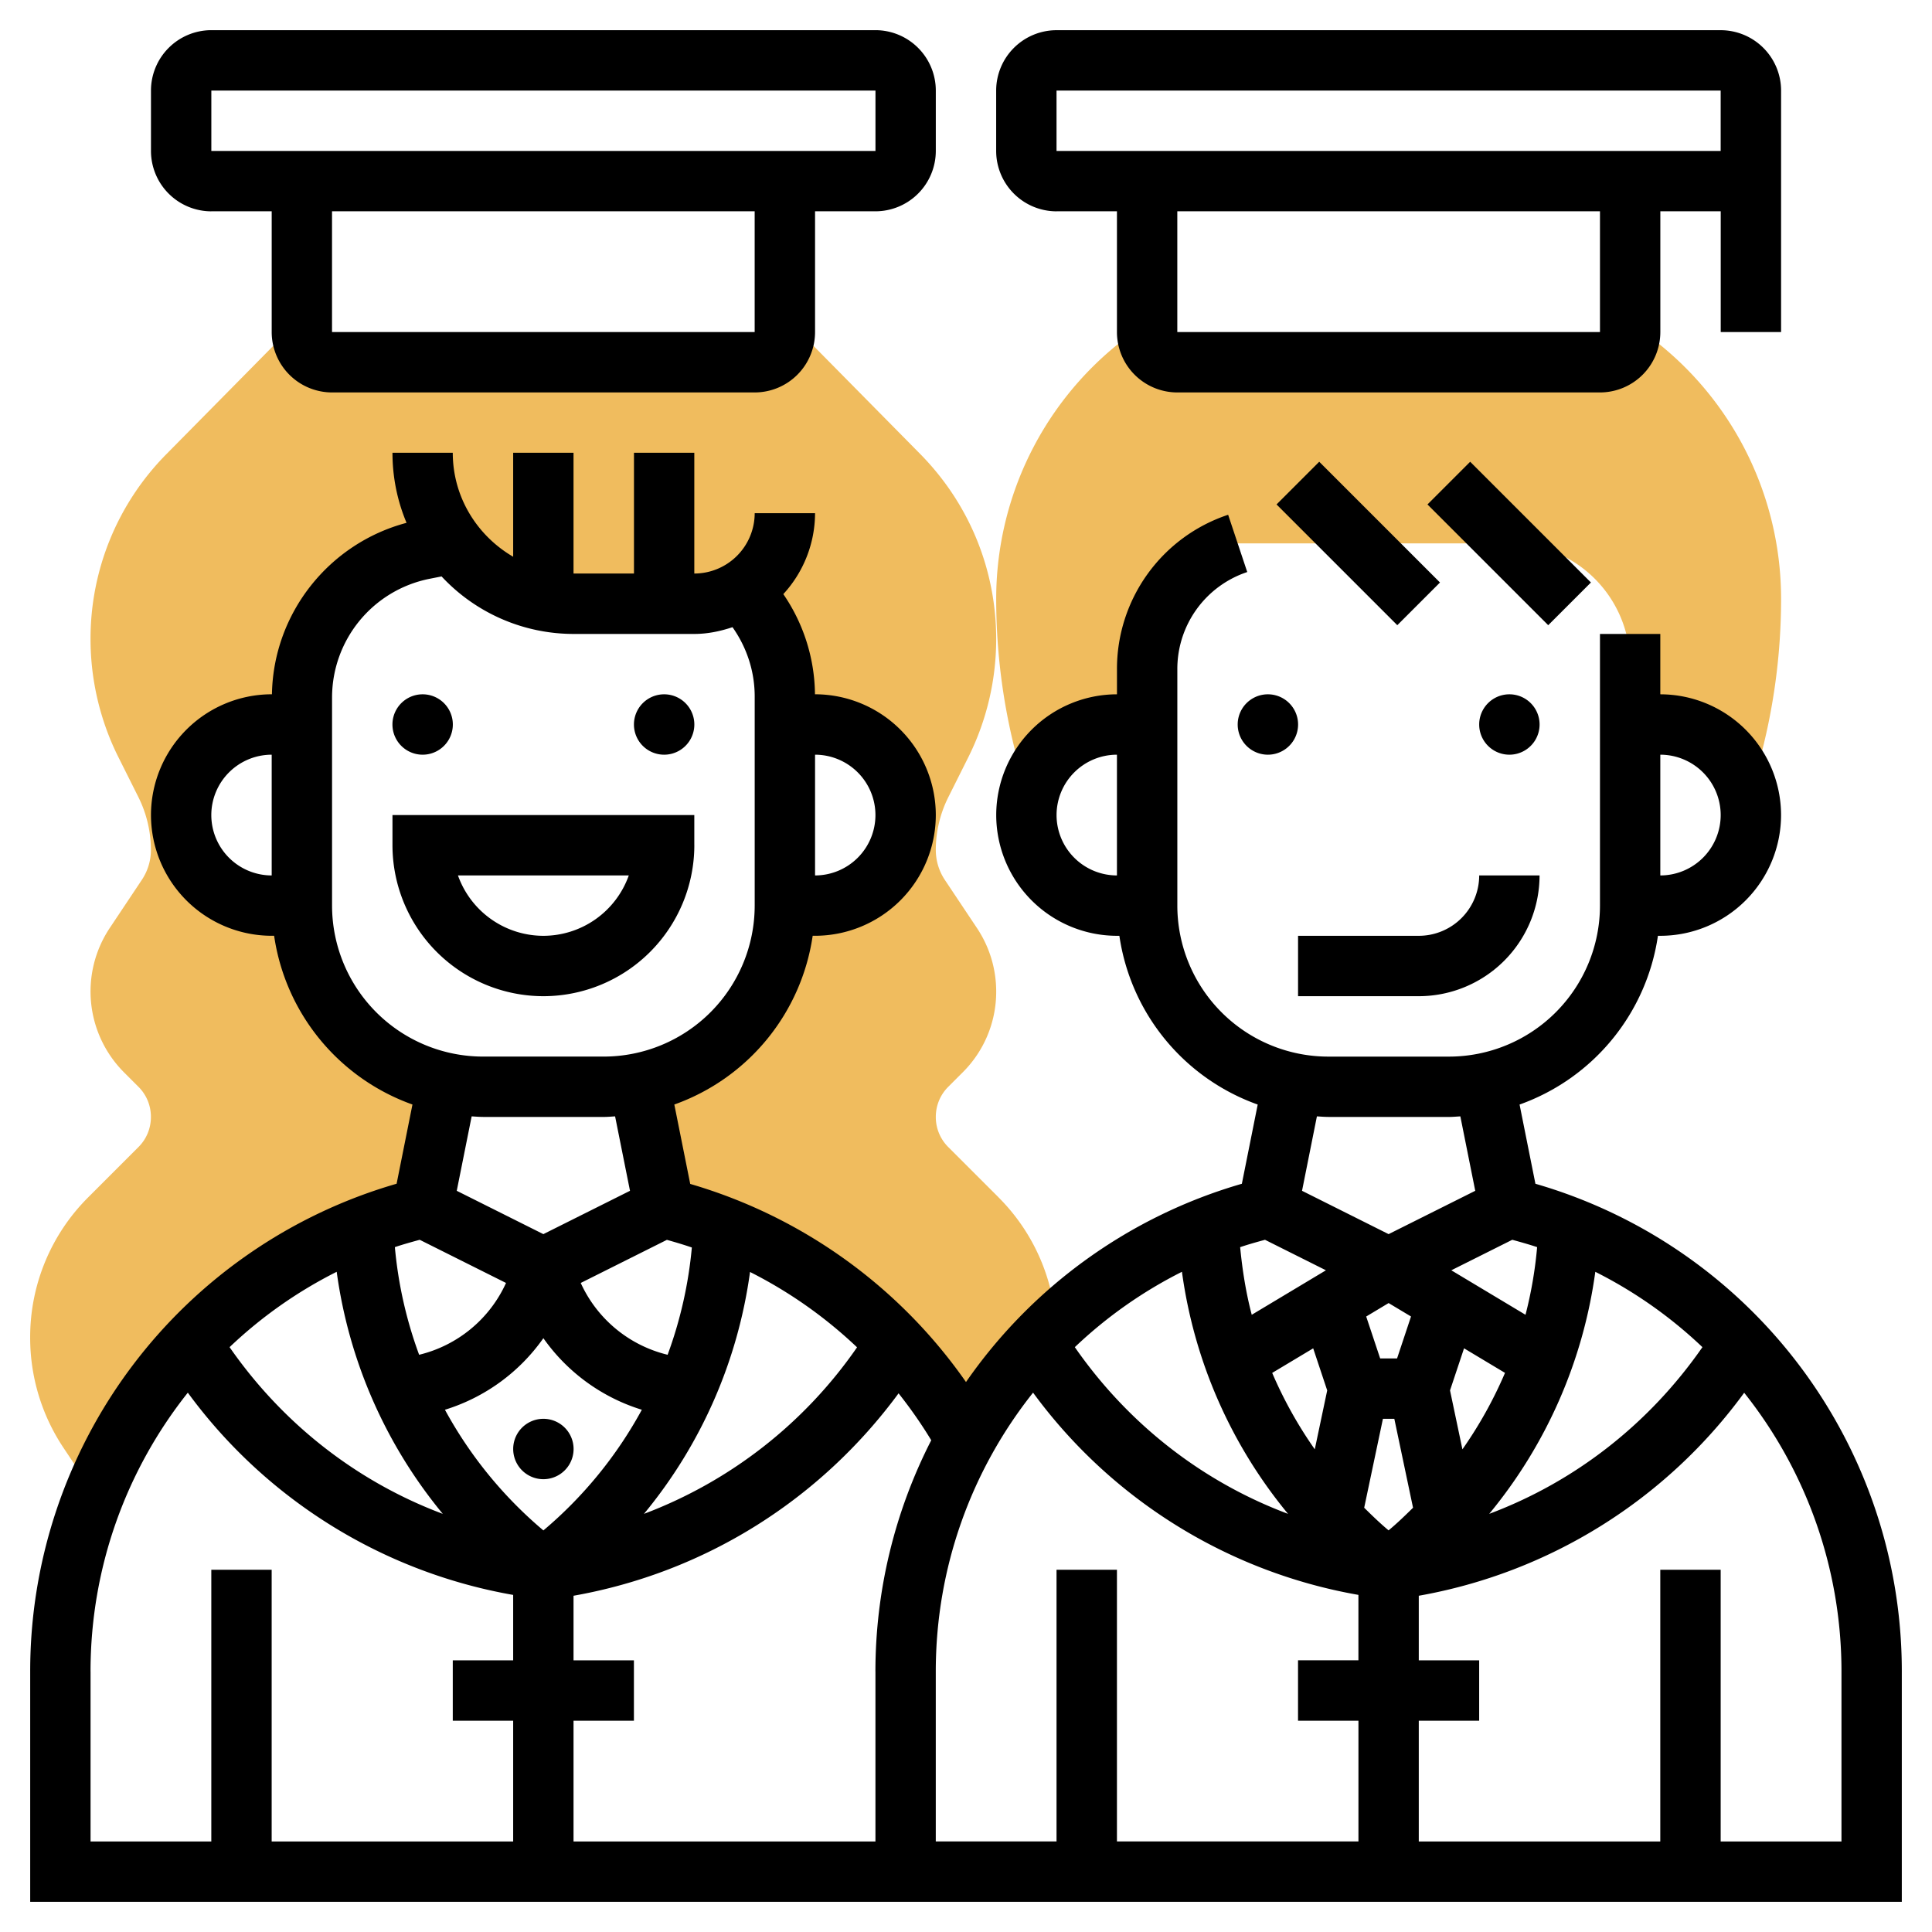 <svg width="70" height="70" fill="none" xmlns="http://www.w3.org/2000/svg"><path d="M59.306 11.87l-.243-.166v.327c0 .604-.49 1.094-1.094 1.094H42.656c-.603 0-1.093-.49-1.093-1.094v-.318h-.017l-.279.19a11.86 11.86 0 00-5.173 9.795c0 2.029.275 4.049.819 6.003l.223.8h.232a3.271 3.271 0 013.1-2.251h1.094v-2.01a4.8 4.8 0 013.282-4.553h9.843a4.375 4.375 0 014.376 4.375v2.188h1.093c1.45 0 2.667.947 3.101 2.252h.232l.223-.8c.544-1.955.82-3.975.82-6.004a11.85 11.85 0 00-5.226-9.829z" fill="#F0BC5E"/><path d="M36.174 43.377l-1.815-1.815a1.531 1.531 0 01-.453-1.093c0-.414.16-.802.453-1.094l.52-.52a4.117 4.117 0 001.215-2.931c0-.821-.242-1.617-.697-2.299l-1.163-1.744a1.956 1.956 0 01-.328-1.087c0-.658.157-1.317.45-1.904l.73-1.458a9.597 9.597 0 001.008-4.273c0-2.529-.98-4.911-2.754-6.711l-4.722-4.784h-.18v.367c0 .604-.49 1.094-1.094 1.094H12.03c-.604 0-1.094-.49-1.094-1.094v-.366h-.18l-4.722 4.784a9.497 9.497 0 00-2.754 6.71c0 1.476.348 2.953 1.009 4.273l.73 1.458a4.31 4.31 0 01.449 1.904c0 .387-.114.764-.33 1.087l-1.162 1.743a4.147 4.147 0 00.518 5.23l.52.52c.294.293.454.681.454 1.095 0 .413-.16.801-.453 1.093L3.2 43.377a7.15 7.15 0 00-2.107 5.088A7.18 7.18 0 002.3 52.456l1.107 1.66.038-.005c2.025-5.039 6.35-8.982 11.867-10.361l.9-4.501h.01a6.564 6.564 0 01-5.285-6.437H9.844a3.281 3.281 0 110-6.562h1.094v-.986a5.47 5.47 0 014.395-5.362l1.073-.215a5.462 5.462 0 004.375 2.188h4.375a3.26 3.26 0 001.709-.48 5.469 5.469 0 011.573 3.839v1.016h1.093a3.281 3.281 0 110 6.562h-1.093a6.564 6.564 0 01-5.287 6.437h.011l.9 4.5A17.3 17.3 0 0134 50.555l1 1.947 1.193-2.202a17.323 17.323 0 012.063-2.34 7.134 7.134 0 00-2.082-4.582z" fill="#F0BC5E"/><path d="M45.938 27.344a1.094 1.094 0 100-2.188 1.094 1.094 0 000 2.188zm8.75 0a1.094 1.094 0 100-2.188 1.094 1.094 0 000 2.188zm-2.968-9.067l1.547-1.547 4.375 4.375-1.547 1.547-4.375-4.375zm-5.469 0l1.547-1.547 4.375 4.375-1.547 1.547-4.375-4.375zm9.53 13.442h-2.187a2.19 2.19 0 01-2.188 2.187h-4.375v2.188h4.375a4.38 4.38 0 004.375-4.375zm-17.5-24.063h2.188v4.375a2.19 2.19 0 002.187 2.188H57.97a2.19 2.19 0 002.187-2.188V7.656h2.188v4.375h2.187v-8.75a2.19 2.19 0 00-2.187-2.187H38.28a2.19 2.19 0 00-2.187 2.187V5.47a2.19 2.19 0 002.187 2.187zm19.688 4.375H42.656V7.656H57.97v4.375zM38.28 3.281h24.063V5.47H38.28V3.28zM15.313 27.344a1.094 1.094 0 100-2.188 1.094 1.094 0 000 2.188zm8.75 0a1.094 1.094 0 100-2.188 1.094 1.094 0 000 2.188z" fill="#000"/><path d="M55.631 42.89l-.574-2.87a7.669 7.669 0 005.013-6.114h.086a4.38 4.38 0 004.375-4.375 4.38 4.38 0 00-4.375-4.375V22.97H57.97v9.843a5.475 5.475 0 01-5.469 5.47h-4.375a5.475 5.475 0 01-5.469-5.47V24.24a3.7 3.7 0 012.533-3.514l-.692-2.075a5.883 5.883 0 00-4.028 5.589v.916a4.38 4.38 0 00-4.375 4.375 4.38 4.38 0 004.375 4.375h.087a7.666 7.666 0 005.012 6.114l-.574 2.87A18.368 18.368 0 0035 50.074a18.492 18.492 0 00-9.992-7.178l-.576-2.877a7.669 7.669 0 005.013-6.114h.086a4.38 4.38 0 004.375-4.375 4.38 4.38 0 00-4.375-4.375h-.003a6.516 6.516 0 00-1.147-3.629 4.346 4.346 0 001.15-2.933h-2.187a2.19 2.19 0 01-2.188 2.187v-4.375H22.97v4.375h-2.19v-4.375h-2.187v3.767c-1.302-.759-2.188-2.155-2.188-3.767H14.22c0 .9.182 1.757.51 2.538-2.814.748-4.827 3.278-4.877 6.212h-.008A4.38 4.38 0 005.47 29.53a4.38 4.38 0 004.375 4.375h.087a7.666 7.666 0 005.012 6.114l-.574 2.87A18.381 18.381 0 001.094 60.56v8.346h67.812V60.56a18.38 18.38 0 00-13.275-17.67zm6.713-13.359a2.19 2.19 0 01-2.188 2.188v-4.375a2.19 2.19 0 012.188 2.187zm-24.063 0a2.19 2.19 0 012.188-2.187v4.375a2.19 2.19 0 01-2.188-2.188zM61.682 48.81c-1.93 2.778-4.612 4.873-7.725 6.04a17.47 17.47 0 003.844-8.77 16.138 16.138 0 013.881 2.73zM49.219 62.344v4.375h-8.75v-9.844H38.28v9.844h-4.375v-6.16c0-3.78 1.302-7.305 3.525-10.101a18.593 18.593 0 0011.788 7.328v2.37H47.03v2.188h2.188zM45.833 44.92l2.208 1.105-2.688 1.612c-.21-.8-.34-1.62-.42-2.45.295-.1.596-.184.9-.267zm8.96 0c.303.083.604.167.9.266a15.103 15.103 0 01-.421 2.451l-2.688-1.612 2.208-1.105zm-4.48 2.293l.811.486-.506 1.52h-.612L49.5 47.7l.813-.488zm-.207 4.193h.413l.678 3.222c-.286.282-.575.562-.886.82-.31-.258-.598-.538-.884-.82l.679-3.222zm2.88 1.105l-.449-2.134.508-1.525 1.484.89a15.24 15.24 0 01-1.542 2.769zm-5.407-3.659l.508 1.525-.45 2.134a15.311 15.311 0 01-1.543-2.768l1.485-.89zm.546-8.383H52.5c.139 0 .275-.013.411-.021l.54 2.697-3.139 1.57-3.137-1.57.539-2.697c.136.008.272.02.411.02zm-5.301 5.61a17.47 17.47 0 003.844 8.771c-3.113-1.168-5.795-3.262-7.725-6.04a16.138 16.138 0 013.88-2.73zM31.719 60.56v6.16H20.78v-4.375h2.188v-2.188H20.78v-2.34c4.75-.842 8.928-3.464 11.777-7.334.428.54.824 1.106 1.184 1.7a18.384 18.384 0 00-2.023 8.378zM15.207 44.92l3.127 1.564a4.66 4.66 0 01-3.148 2.602 15.219 15.219 0 01-.879-3.9c.296-.1.598-.183.9-.266zm8.956.002c.304.085.606.175.904.277a15.268 15.268 0 01-.878 3.887 4.663 4.663 0 01-3.148-2.602l3.122-1.562zm-4.476 3.562a6.818 6.818 0 003.568 2.594 15.232 15.232 0 01-3.567 4.372 15.228 15.228 0 01-3.567-4.372 6.82 6.82 0 003.567-2.594zm11.366.331a16.43 16.43 0 01-7.721 6.035 17.461 17.461 0 003.843-8.764 16.285 16.285 0 013.878 2.73zm.666-19.284a2.19 2.19 0 01-2.188 2.188v-4.375a2.19 2.19 0 012.188 2.187zm-24.063 0a2.19 2.19 0 012.188-2.187v4.375a2.19 2.19 0 01-2.188-2.188zm4.375 3.282v-7.549a4.387 4.387 0 013.518-4.29l.45-.089a6.538 6.538 0 004.782 2.084h4.375c.487 0 .946-.099 1.384-.245.516.732.804 1.597.804 2.51v7.578a5.475 5.475 0 01-5.469 5.47H17.5a5.475 5.475 0 01-5.469-5.47zm5.469 7.656h4.375c.139 0 .274-.013.411-.021l.54 2.697-3.139 1.57-3.138-1.57.54-2.697c.137.008.272.02.411.02zm-5.301 5.61a17.47 17.47 0 003.844 8.771c-3.113-1.168-5.795-3.262-7.725-6.04a16.138 16.138 0 013.88-2.73zM3.28 60.56c0-3.78 1.302-7.305 3.525-10.101a18.593 18.593 0 0011.788 7.328v2.37h-2.188v2.188h2.188v4.375h-8.75v-9.844H7.656v9.844H3.281v-6.16zm63.438 6.16h-4.375v-9.844h-2.188v9.844h-8.75v-4.375h2.188v-2.188h-2.188v-2.34a18.606 18.606 0 0011.79-7.355A16.202 16.202 0 0166.72 60.56v6.159zM7.656 7.656h2.188v4.375a2.19 2.19 0 002.187 2.188h15.313a2.19 2.19 0 002.187-2.188V7.656h2.188a2.19 2.19 0 002.187-2.187V3.28a2.19 2.19 0 00-2.187-2.187H7.656A2.19 2.19 0 005.47 3.28v2.19a2.19 2.19 0 002.187 2.187zm19.688 4.375H12.03V7.656h15.313v4.375zM7.656 3.281H31.72V5.47H7.657V3.28z" fill="#000"/><path d="M25.156 30.625v-1.094H14.22v1.094a5.475 5.475 0 005.469 5.469 5.475 5.475 0 005.468-5.469zm-8.563 1.094h6.189a3.288 3.288 0 01-3.095 2.187 3.288 3.288 0 01-3.094-2.187zm3.095 21.875a1.094 1.094 0 100-2.188 1.094 1.094 0 000 2.188z" fill="#000"/></svg>